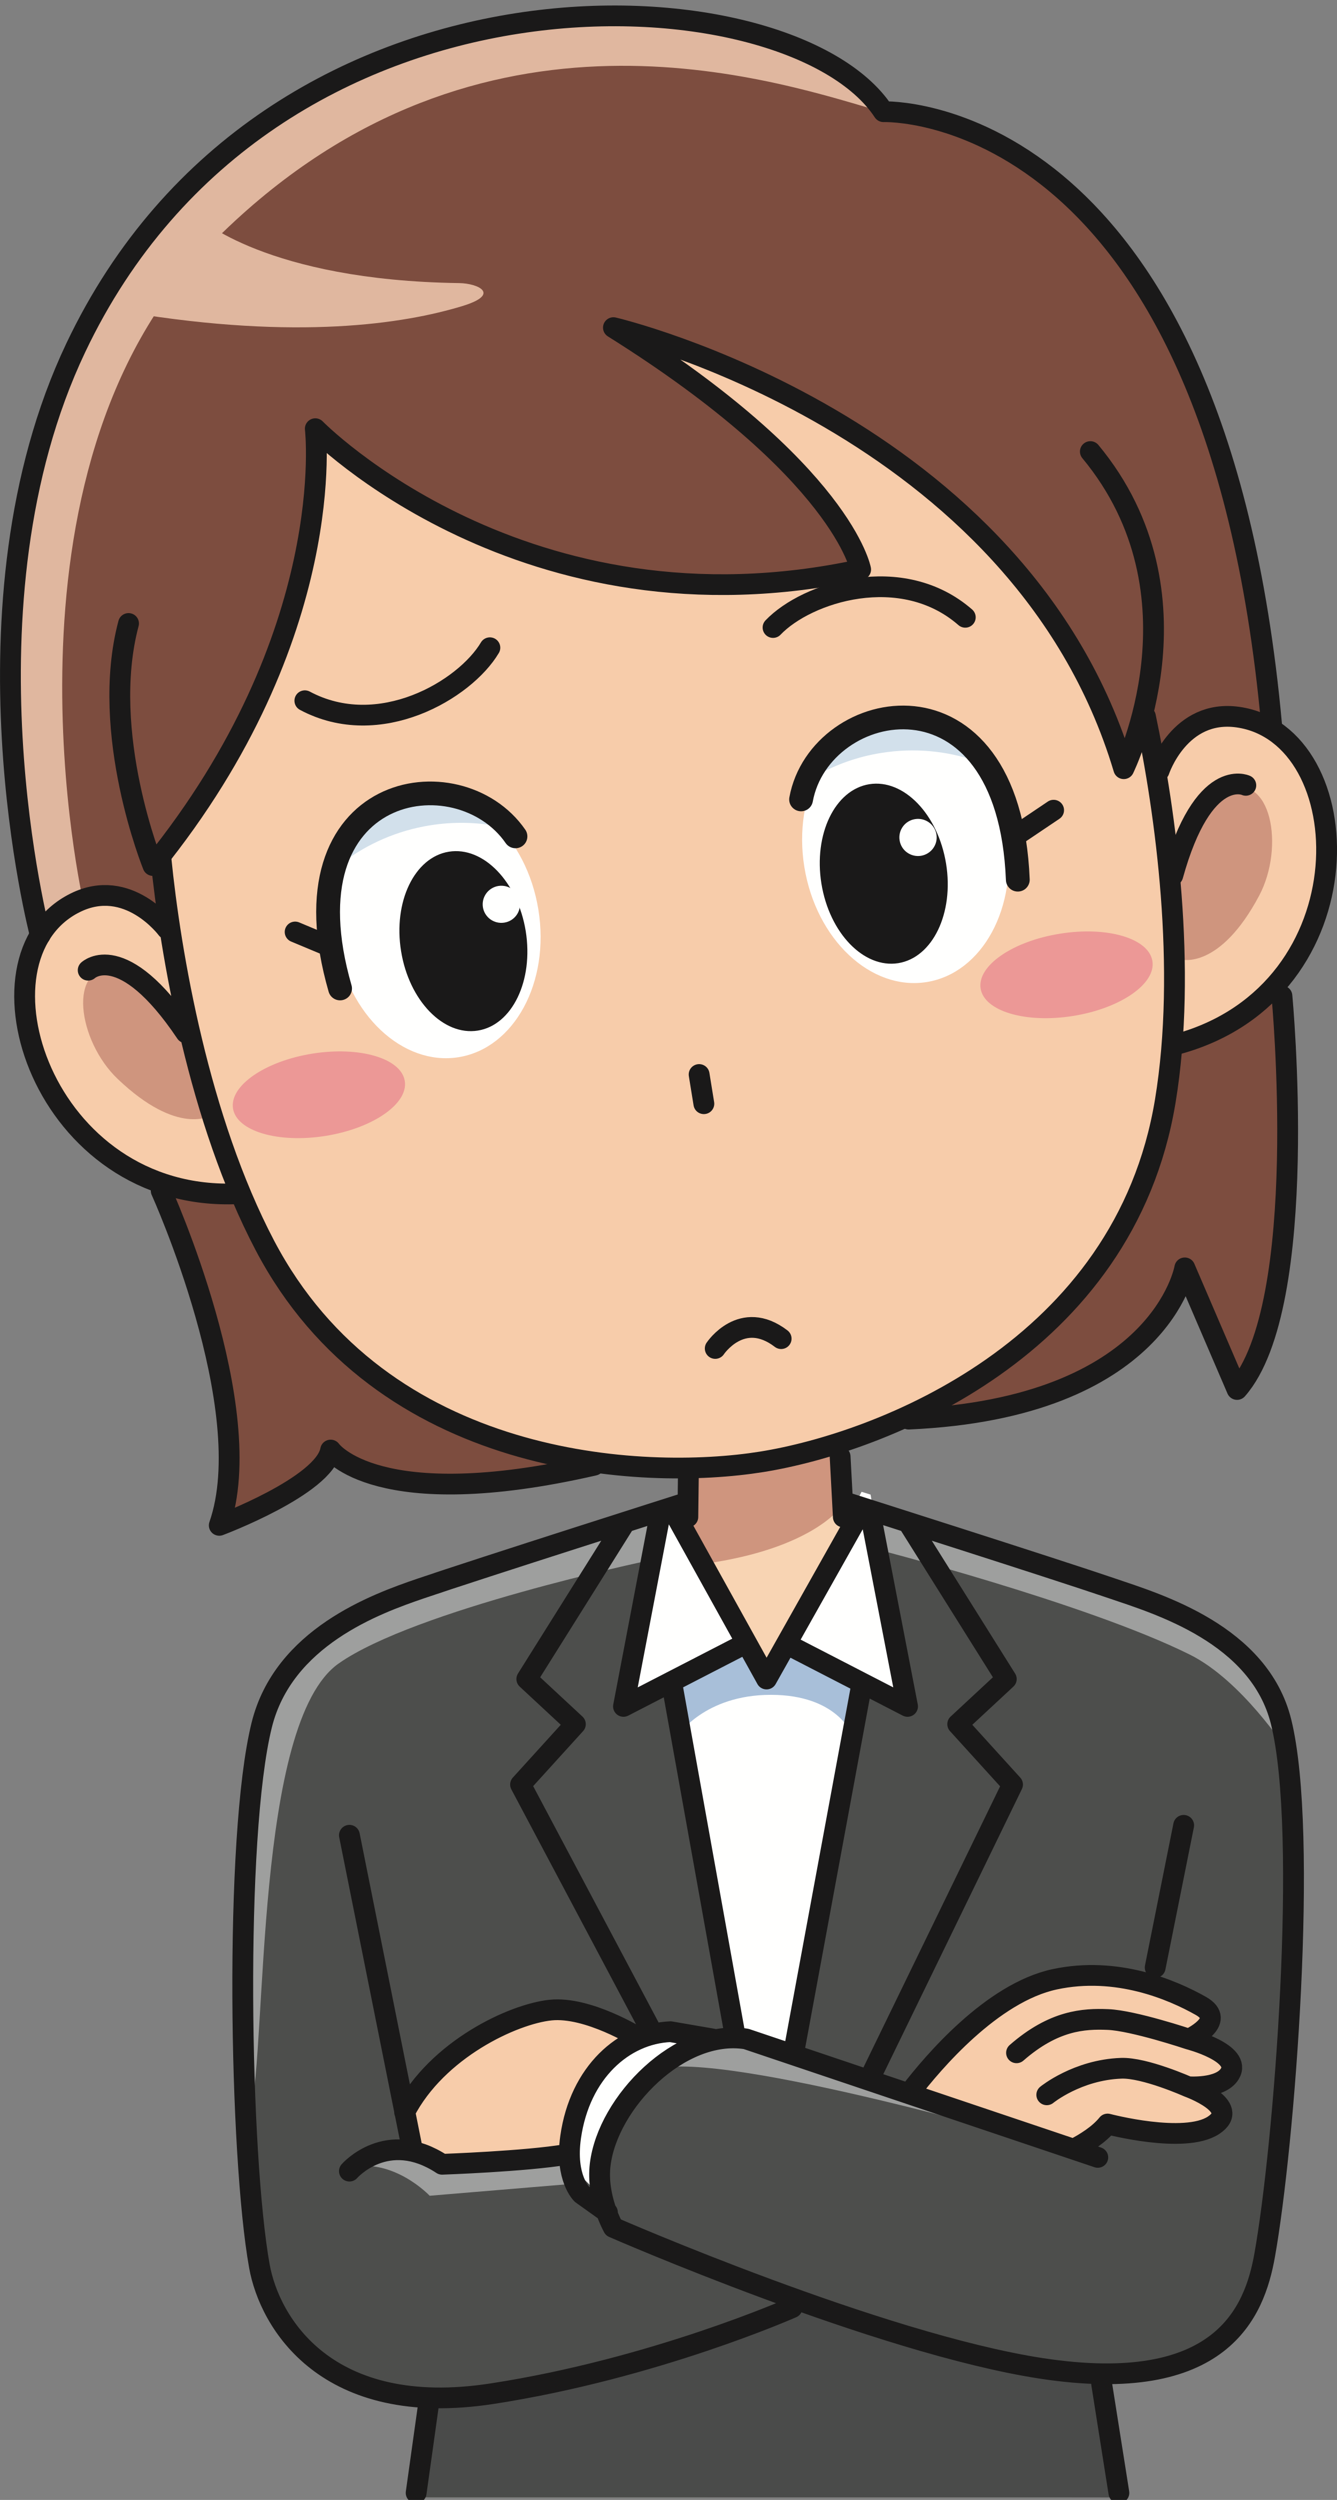 <?xml version="1.0" encoding="UTF-8"?>
<svg xmlns="http://www.w3.org/2000/svg" xmlns:xlink="http://www.w3.org/1999/xlink" width="107pt" height="200pt" viewBox="0 0 107 200" version="1.1">
<rect x="0" y="0" width="107" height="200" fill="#808080" stroke="none"/>
<g id="surface1">
<path style=" stroke:none;fill-rule:nonzero;fill:rgb(30.196%,30.588%,29.804%);fill-opacity:1;" d="M 67.965 120.141 C 67.965 120.141 84.156 125.285 88.938 126.914 C 92.555 128.148 100.699 130.555 102.434 137.578 C 104.641 146.527 102.465 171.785 100.891 180.57 C 100.145 184.734 99.031 189.371 88.109 189.816 L 89.926 199.797 L 33.117 199.797 C 33.117 199.797 34.539 192.094 34.387 191.641 C 24.633 191.469 21.445 185.004 20.738 181.047 C 19.16 172.258 18.715 146.785 20.922 137.84 C 22.656 130.816 30.023 128.148 33.641 126.914 C 38.422 125.285 54.609 120.141 54.609 120.141 "/>
<path style=" stroke:none;fill-rule:nonzero;fill:rgb(97.255%,83.137%,70.196%);fill-opacity:1;" d="M 67.805 121.227 L 67.531 116.113 L 67.805 112.746 L 54.887 113.516 L 54.887 116.113 L 54.609 121.227 L 55.816 135.961 L 64.48 135.961 L 67.805 121.227 "/>
<path style=" stroke:none;fill-rule:nonzero;fill:rgb(81.176%,58.431%,49.412%);fill-opacity:1;" d="M 55.254 114.812 L 67.172 114.812 L 67.273 120.586 C 67.273 120.586 65.004 123.898 56.383 125.102 L 54.875 121.641 L 55.254 114.812 "/>
<path style=" stroke:none;fill-rule:nonzero;fill:rgb(100%,100%,99.608%);fill-opacity:1;" d="M 63.441 164.105 L 68.957 134.355 L 68.957 119.348 L 61.289 134.148 L 53.691 120.461 L 53.691 134.355 L 58.816 162.887 L 63.441 164.105 "/>
<path style=" stroke:none;fill-rule:nonzero;fill:rgb(100%,100%,99.608%);fill-opacity:1;" d="M 53.77 120.699 L 52.738 121.227 L 49.852 136.336 L 59.375 131.43 L 53.77 120.699 "/>
<path style=" stroke:none;fill-rule:nonzero;fill:rgb(100%,100%,99.608%);fill-opacity:1;" d="M 63.043 131.43 L 72.562 136.336 L 69.672 119.57 L 68.957 119.348 L 63.043 131.43 "/>
<path style=" stroke:none;fill-rule:nonzero;fill:rgb(49.02%,30.196%,24.706%);fill-opacity:1;" d="M 72.652 113.383 C 92.828 112.492 94.73 101.297 94.73 101.297 L 98.91 111.016 C 104.844 104.27 102.496 79.57 102.496 79.57 L 101.648 57.27 C 97.105 7.203 70.641 8.926 70.641 8.926 C 63.156 -2.461 21.535 -4.773 6.062 27.777 C -3.715 48.344 2.816 73.855 2.816 73.855 L 12.891 95.141 C 12.891 95.141 20.793 112.555 17.531 121.871 C 17.531 121.871 25.902 118.734 26.438 115.852 C 26.438 115.852 30.086 121.059 47.504 117.066 "/>
<path style=" stroke:none;fill-rule:nonzero;fill:rgb(87.843%,71.765%,62.353%);fill-opacity:1;" d="M 70.641 8.926 C 63.156 -2.461 21.535 -4.773 6.062 27.777 C -3.715 48.344 2.816 73.855 2.816 73.855 L 6.68 72.227 C 6.68 72.227 -1.176 37.855 16.867 19.551 C 37.52 -1.41 60.984 6.109 70.121 8.809 C 70.316 8.777 70.641 8.926 70.641 8.926 "/>
<path style=" stroke:none;fill-rule:nonzero;fill:rgb(96.863%,80%,66.667%);fill-opacity:1;" d="M 13.355 74.227 C 13.355 74.227 10.246 70.027 6.008 72.133 C -2.824 76.516 3.41 96.109 19.059 95.375 "/>
<path style=" stroke:none;fill-rule:nonzero;fill:rgb(96.863%,80%,66.667%);fill-opacity:1;" d="M 92.676 61.582 C 92.676 61.582 94.305 56.625 98.988 57.297 C 108.758 58.695 109.535 79.164 94.207 83.402 "/>
<path style=" stroke:none;fill-rule:nonzero;fill:rgb(96.863%,80%,66.667%);fill-opacity:1;" d="M 91.414 56.836 C 90.723 59.641 89.852 61.418 89.852 61.418 C 81.59 33.777 49.047 26.176 49.047 26.176 C 67.402 37.664 68.812 45.504 68.812 45.504 C 41.906 51.316 25.211 34.25 25.211 34.25 C 25.211 34.25 25.609 37.617 24.668 43.012 C 23.555 49.375 20.559 58.559 12.852 68.355 C 12.855 68.488 12.863 68.559 12.863 68.559 C 13.633 76.246 15.898 89.461 21.18 99.508 C 30.531 117.293 51.352 118.324 60.91 116.793 C 70.465 115.258 89.906 107.77 93.172 87.961 C 94.918 77.371 94.363 64.605 91.582 57.246 C 91.531 57.109 91.465 56.973 91.414 56.836 "/>
<path style=" stroke:none;fill-rule:nonzero;fill:rgb(100%,100%,99.608%);fill-opacity:1;" d="M 43.086 72.773 C 44.027 78.574 41.168 83.859 36.699 84.578 C 32.23 85.293 27.844 81.172 26.906 75.371 C 25.965 69.566 28.828 64.281 33.297 63.566 C 37.766 62.848 42.148 66.973 43.086 72.773 "/>
<path style=" stroke:none;fill-rule:nonzero;fill:rgb(100%,100%,99.608%);fill-opacity:1;" d="M 80.555 66.762 C 81.492 72.566 78.633 77.848 74.164 78.566 C 69.695 79.285 65.312 75.164 64.371 69.359 C 63.434 63.559 66.293 58.273 70.762 57.555 C 75.23 56.84 79.613 60.965 80.555 66.762 "/>
<path style=" stroke:none;fill-rule:nonzero;fill:rgb(10.196%,9.804%,9.804%);fill-opacity:1;" d="M 42.074 74.492 C 42.711 78.445 40.996 82.008 38.242 82.449 C 35.488 82.891 32.734 80.047 32.098 76.094 C 31.457 72.141 33.172 68.578 35.926 68.137 C 38.68 67.695 41.43 70.539 42.074 74.492 "/>
<path style=" stroke:none;fill-rule:nonzero;fill:rgb(10.196%,9.804%,9.804%);fill-opacity:1;" d="M 65.738 70.695 C 66.379 74.648 69.133 77.492 71.887 77.055 C 74.645 76.609 76.355 73.047 75.715 69.098 C 75.074 65.145 72.324 62.297 69.57 62.738 C 66.812 63.184 65.102 66.742 65.738 70.695 "/>
<path style=" stroke:none;fill-rule:nonzero;fill:rgb(92.549%,59.608%,58.824%);fill-opacity:1;" d="M 32.395 86.48 C 32.688 88.297 29.848 90.266 26.055 90.875 C 22.258 91.48 18.945 90.5 18.648 88.688 C 18.355 86.871 21.195 84.902 24.992 84.293 C 28.785 83.688 32.102 84.664 32.395 86.48 "/>
<path style=" stroke:none;fill-rule:nonzero;fill:rgb(92.549%,59.608%,58.824%);fill-opacity:1;" d="M 92.227 76.887 C 92.52 78.699 89.68 80.668 85.887 81.277 C 82.09 81.887 78.773 80.902 78.48 79.09 C 78.188 77.273 81.023 75.305 84.82 74.699 C 88.617 74.086 91.934 75.066 92.227 76.887 "/>
<path style=" stroke:none;fill-rule:nonzero;fill:rgb(100%,100%,99.608%);fill-opacity:1;" d="M 41.594 72.109 C 41.727 72.922 41.176 73.684 40.359 73.812 C 39.547 73.941 38.781 73.395 38.648 72.582 C 38.52 71.773 39.07 71.012 39.887 70.879 C 40.699 70.75 41.465 71.301 41.594 72.109 "/>
<path style=" stroke:none;fill-rule:nonzero;fill:rgb(100%,100%,99.608%);fill-opacity:1;" d="M 74.945 66.762 C 75.074 67.57 74.52 68.332 73.707 68.465 C 72.895 68.594 72.125 68.047 71.996 67.234 C 71.863 66.422 72.418 65.66 73.23 65.531 C 74.047 65.398 74.812 65.953 74.945 66.762 "/>
<path style=" stroke:none;fill-rule:nonzero;fill:rgb(81.176%,58.431%,49.412%);fill-opacity:1;" d="M 16.91 89.223 L 15.027 81.949 C 15.027 81.949 12.355 77.68 9.281 77.445 C 5.32 77.145 6.23 83.277 9.41 86.309 C 14.277 90.957 16.91 89.223 16.91 89.223 "/>
<path style=" stroke:none;fill-rule:nonzero;fill:rgb(81.176%,58.431%,49.412%);fill-opacity:1;" d="M 94.57 76.766 L 94.059 69.27 C 94.059 69.27 95.246 64.383 98.094 63.199 C 101.762 61.676 102.832 67.781 100.77 71.656 C 97.617 77.59 94.57 76.766 94.57 76.766 "/>
<path style=" stroke:none;fill-rule:nonzero;fill:rgb(65.882%,74.902%,85.098%);fill-opacity:1;" d="M 53.922 134.629 L 59.617 131.516 L 61.289 134.148 L 63.145 131.516 L 68.516 134.309 L 68.195 138.777 C 68.195 138.777 67.027 135.59 61.695 135.59 C 56.363 135.59 54.242 138.859 54.242 138.859 L 53.922 134.629 "/>
<path style=" stroke:none;fill-rule:nonzero;fill:rgb(82.353%,87.843%,92.157%);fill-opacity:1;" d="M 34.426 66.027 C 36.301 65.727 38.141 65.777 39.883 66.109 C 38.055 64.199 35.691 63.184 33.297 63.566 C 30.59 64 28.484 66.109 27.441 68.992 C 29.406 67.512 31.777 66.449 34.426 66.027 "/>
<path style=" stroke:none;fill-rule:nonzero;fill:rgb(82.353%,87.843%,92.157%);fill-opacity:1;" d="M 70.52 60.238 C 68.645 60.535 66.914 61.164 65.363 62.02 C 66.496 59.637 68.418 57.934 70.816 57.547 C 73.52 57.113 76.184 58.461 78.082 60.871 C 75.754 60.074 73.168 59.812 70.52 60.238 "/>
<path style=" stroke:none;fill-rule:nonzero;fill:rgb(87.843%,71.765%,62.353%);fill-opacity:1;" d="M 10.309 24.996 C 23.812 27.223 32.332 25.906 36.996 24.488 C 40.125 23.535 38.254 22.668 36.754 22.648 C 21.312 22.434 15.906 17.414 15.906 17.414 L 10.309 24.996 "/>
<path style=" stroke:none;fill-rule:nonzero;fill:rgb(96.863%,80%,66.667%);fill-opacity:1;" d="M 32.441 169.109 L 32.984 171.816 L 33.457 172.004 C 34.051 172.188 34.684 172.48 35.348 172.918 C 35.348 172.918 42.051 172.684 45.281 172.133 L 45.539 171.586 C 45.555 171.324 45.582 171.043 45.625 170.746 C 46.148 167.043 48.098 164.41 50.531 163.152 L 51.035 162.793 C 51.035 162.793 47.016 160.285 44.02 160.598 C 41.023 160.91 34.953 163.734 32.352 168.758 L 32.441 169.109 "/>
<path style=" stroke:none;fill-rule:nonzero;fill:rgb(96.863%,80%,66.667%);fill-opacity:1;" d="M 85.852 171.707 C 86.781 171.227 87.879 170.539 88.559 169.699 C 88.559 169.699 94.699 171.324 97.023 169.805 C 99.344 168.285 94.988 166.723 94.988 166.723 C 94.988 166.723 97.578 166.93 98.328 165.695 C 99.348 164.02 95.051 162.918 95.051 162.918 C 95.051 162.918 98.184 161.484 96.004 160.258 C 93.746 158.984 89.305 157.074 84.332 158.137 C 79.418 159.188 74.664 164.715 72.762 167.168 C 72.762 167.168 85.773 171.582 85.852 171.707 "/>
<path style=" stroke:none;fill-rule:nonzero;fill:rgb(100%,100%,99.608%);fill-opacity:1;" d="M 55.844 162.793 C 55.844 162.793 52.805 161.809 51.664 162.48 C 50.531 163.152 47.488 165.305 46.859 167.578 C 46.227 169.855 45.359 172.055 45.676 172.918 C 45.992 173.781 47.805 175.348 47.805 175.348 C 47.805 175.348 48.156 170.992 50.012 168.285 C 52.219 165.07 54.27 164.129 54.82 163.816 C 55.371 163.5 55.844 162.793 55.844 162.793 "/>
<path style=" stroke:none;fill-rule:nonzero;fill:rgb(61.961%,62.353%,61.961%);fill-opacity:1;" d="M 52.738 121.227 C 52.738 121.227 32.453 126.059 27.996 129.312 C 23.539 132.566 20.418 135.527 20.121 140.113 C 19.824 144.699 18.633 159.344 18.633 159.344 C 18.633 159.344 18.555 175.188 20.043 169.031 C 21.383 163.488 20.363 137.828 27.098 133.086 C 33.191 128.793 51.773 124.875 51.773 124.875 L 52.738 121.227 "/>
<path style=" stroke:none;fill-rule:nonzero;fill:rgb(61.961%,62.353%,61.961%);fill-opacity:1;" d="M 69.734 121.227 C 69.734 121.227 89.125 126.059 94.426 128.918 C 99.285 131.543 102.648 135.379 102.945 139.965 C 102.945 139.965 99.379 134.441 95.219 132.371 C 86.949 128.258 69.953 123.891 69.953 123.891 L 69.734 121.227 "/>
<path style=" stroke:none;fill-rule:nonzero;fill:rgb(61.961%,62.353%,61.961%);fill-opacity:1;" d="M 53.012 165.41 C 53.012 165.41 57.57 162.449 60.145 163.043 L 85.805 172.113 C 85.805 172.113 59.848 164.422 53.012 165.41 "/>
<path style=" stroke:none;fill-rule:nonzero;fill:rgb(61.961%,62.353%,61.961%);fill-opacity:1;" d="M 27.945 173.395 C 27.945 173.395 29.633 171.816 31.613 171.719 C 33.594 171.621 35.348 172.918 35.348 172.918 L 45.281 172.133 L 46.176 174.68 L 34.387 175.664 C 34.387 175.664 31.516 172.605 27.945 173.395 "/>
<path style=" stroke:none;fill-rule:nonzero;fill:rgb(29.02%,29.412%,29.02%);fill-opacity:1;" d="M 32.75 199.727 L 34.387 191.641 C 34.387 191.641 39.586 191.445 45.086 190.113 C 50.586 188.781 63.664 184.195 63.664 184.195 C 63.664 184.195 80.754 189.816 88.109 189.816 L 89.926 199.797 L 32.75 199.727 "/>
<path style="fill:none;stroke-width:7;stroke-linecap:round;stroke-linejoin:round;stroke:rgb(10.196%,9.804%,9.804%);stroke-opacity:1;stroke-miterlimit:4;" d="M 164.725 218.644 C 156.33 232.854 127.532 249.968 102.512 236.534 " transform="matrix(0.238,0,0,0.237,0,0)"/>
<path style="fill:none;stroke-width:8;stroke-linecap:round;stroke-linejoin:round;stroke:rgb(10.196%,9.804%,9.804%);stroke-opacity:1;stroke-miterlimit:4;" d="M 173.333 282.332 C 154.211 254.54 94.363 264.046 114.356 333.676 " transform="matrix(0.238,0,0,0.237,0,0)"/>
<path style="fill:none;stroke-width:7;stroke-linecap:round;stroke-linejoin:round;stroke:rgb(10.196%,9.804%,9.804%);stroke-opacity:1;stroke-miterlimit:4;" d="M 56.168 313.607 C 56.168 313.607 43.091 295.866 25.267 304.761 C -11.878 323.279 14.342 406.062 80.153 402.959 M 29.653 327.504 C 29.653 327.504 41.136 316.627 62.542 348.662 M 54.098 289.66 C 57.334 322.14 66.863 377.972 89.073 420.421 C 128.402 495.563 215.965 499.92 256.164 493.45 C 296.347 486.964 378.11 455.326 391.844 371.635 C 399.188 326.893 391.992 274.377 385.158 241.865 M 259.943 211.828 C 271.311 199.879 303.214 189.663 324.587 208.378 " transform="matrix(0.238,0,0,0.237,0,0)"/>
<path style="fill:none;stroke-width:8;stroke-linecap:round;stroke-linejoin:round;stroke:rgb(10.196%,9.804%,9.804%);stroke-opacity:1;stroke-miterlimit:4;" d="M 269.372 269.855 C 275.73 235.049 339.258 222.308 342.248 296.955 " transform="matrix(0.238,0,0,0.237,0,0)"/>
<path style="fill:none;stroke-width:7;stroke-linecap:round;stroke-linejoin:round;stroke:rgb(10.196%,9.804%,9.804%);stroke-opacity:1;stroke-miterlimit:4;" d="M 389.758 260.184 C 389.758 260.184 396.608 239.241 416.306 242.079 C 457.393 247.988 460.662 334.468 396.198 352.375 M 418.918 265.102 C 418.918 265.102 404.609 258.402 394.358 295.535 M 99.242 314.597 L 111.235 319.631 M 340.786 282.613 L 354.29 273.486 M 236.68 372.576 L 235.087 362.706 M 366.644 152.43 C 406.63 200.853 377.88 259.491 377.88 259.491 C 343.135 142.709 206.272 110.593 206.272 110.593 C 283.468 159.131 289.398 192.254 289.398 192.254 C 176.241 216.812 106.027 144.706 106.027 144.706 C 106.027 144.706 114.241 214.303 51.437 292.169 C 51.437 292.169 33.366 247.509 43.222 210.458 M 13.537 315.621 C 13.537 315.621 -15.623 204.252 25.496 117.359 C 90.568 -20.168 265.61 -10.397 297.087 37.711 C 297.087 37.711 408.502 33.371 427.608 244.885 M 54.213 401.969 C 54.213 401.969 87.447 475.544 73.73 514.905 C 73.73 514.905 108.935 501.653 111.186 489.473 C 111.186 489.473 126.53 511.473 199.783 494.606 M 431.058 336.185 C 431.058 336.185 440.932 440.539 415.977 469.041 L 398.399 427.979 C 398.399 427.979 390.399 475.279 305.547 479.042 M 229.666 507.594 C 229.666 507.594 161.587 529.33 141.479 536.212 C 126.267 541.427 95.283 552.699 87.989 582.373 C 78.707 620.167 80.58 727.789 87.217 764.923 C 90.618 784.035 109.756 816.646 165.448 808.015 C 220.121 799.565 266.35 778.984 266.35 778.984 M 285.833 507.594 C 285.833 507.594 353.928 529.33 374.036 536.212 C 389.249 541.427 423.501 551.594 430.795 581.268 C 440.077 619.078 431.863 724.224 425.243 761.358 C 421.842 780.47 410.802 808.757 350.232 799.482 C 295.559 791.098 206.239 751.901 206.239 751.901 C 206.239 751.901 200.489 741.735 201.82 730.694 C 204.35 709.585 228.778 684.714 250.891 688.262 L 369.141 728.251 M 225.805 508.947 L 257.758 566.777 L 289.891 509.443 M 249.708 555.29 L 209.656 576.019 L 221.797 512.182 M 225.805 567.652 L 246.948 685.836 M 209.804 514.493 L 177.145 566.777 L 193.474 582.01 L 175.042 602.393 L 219.464 686.414 M 305.712 514.493 L 338.371 566.777 L 322.041 582.01 L 340.473 602.393 L 292.208 702.06 M 292.553 510.433 L 305.169 576.019 L 265.134 555.29 M 289.612 569.467 L 267.188 691.283 M 231.292 512.067 L 231.489 496.355 M 283.583 512.067 L 282.499 491.701 M 239.605 688.262 L 225.46 685.82 C 209.771 686.48 194.969 699.518 191.881 721.402 C 189.926 735.183 195.626 740.629 195.626 740.629 L 204.251 746.818 M 214.634 687.8 C 214.634 687.8 197.729 677.205 185.129 678.525 C 172.528 679.845 146.999 691.778 136.058 713.002 M 117.494 619.507 L 138.719 725.924 M 398.021 616.157 L 388.444 664.15 M 117.494 732.889 C 117.494 732.889 130.095 718.316 148.658 730.578 C 148.658 730.578 176.849 729.588 190.435 727.261 M 361.091 725.446 C 364.984 723.416 369.601 720.528 372.443 716.979 C 372.443 716.979 398.268 723.845 408.042 717.425 C 417.801 711.005 399.483 704.403 399.483 704.403 C 399.483 704.403 410.375 705.278 413.529 700.063 C 417.817 692.983 399.746 688.328 399.746 688.328 C 399.746 688.328 412.922 682.271 403.755 677.089 C 394.259 671.709 375.58 663.639 354.667 668.128 C 333.508 672.683 313.613 696.333 306.007 706.285 M 399.483 704.403 C 399.483 704.403 384.945 697.884 377.026 698.165 C 362.257 698.693 351.99 707.126 351.99 707.126 M 399.746 688.328 C 399.746 688.328 381.067 682.04 372.525 681.71 C 364.409 681.38 354.355 681.958 341.821 692.95 M 144.354 809.814 L 139.935 841.501 M 370.438 804.681 L 376.238 841.501 M 240.508 455.194 C 240.508 455.194 249.445 441.711 262.67 451.877 " transform="matrix(0.238,0,0,0.237,0,0)"/>
</g>
</svg>
